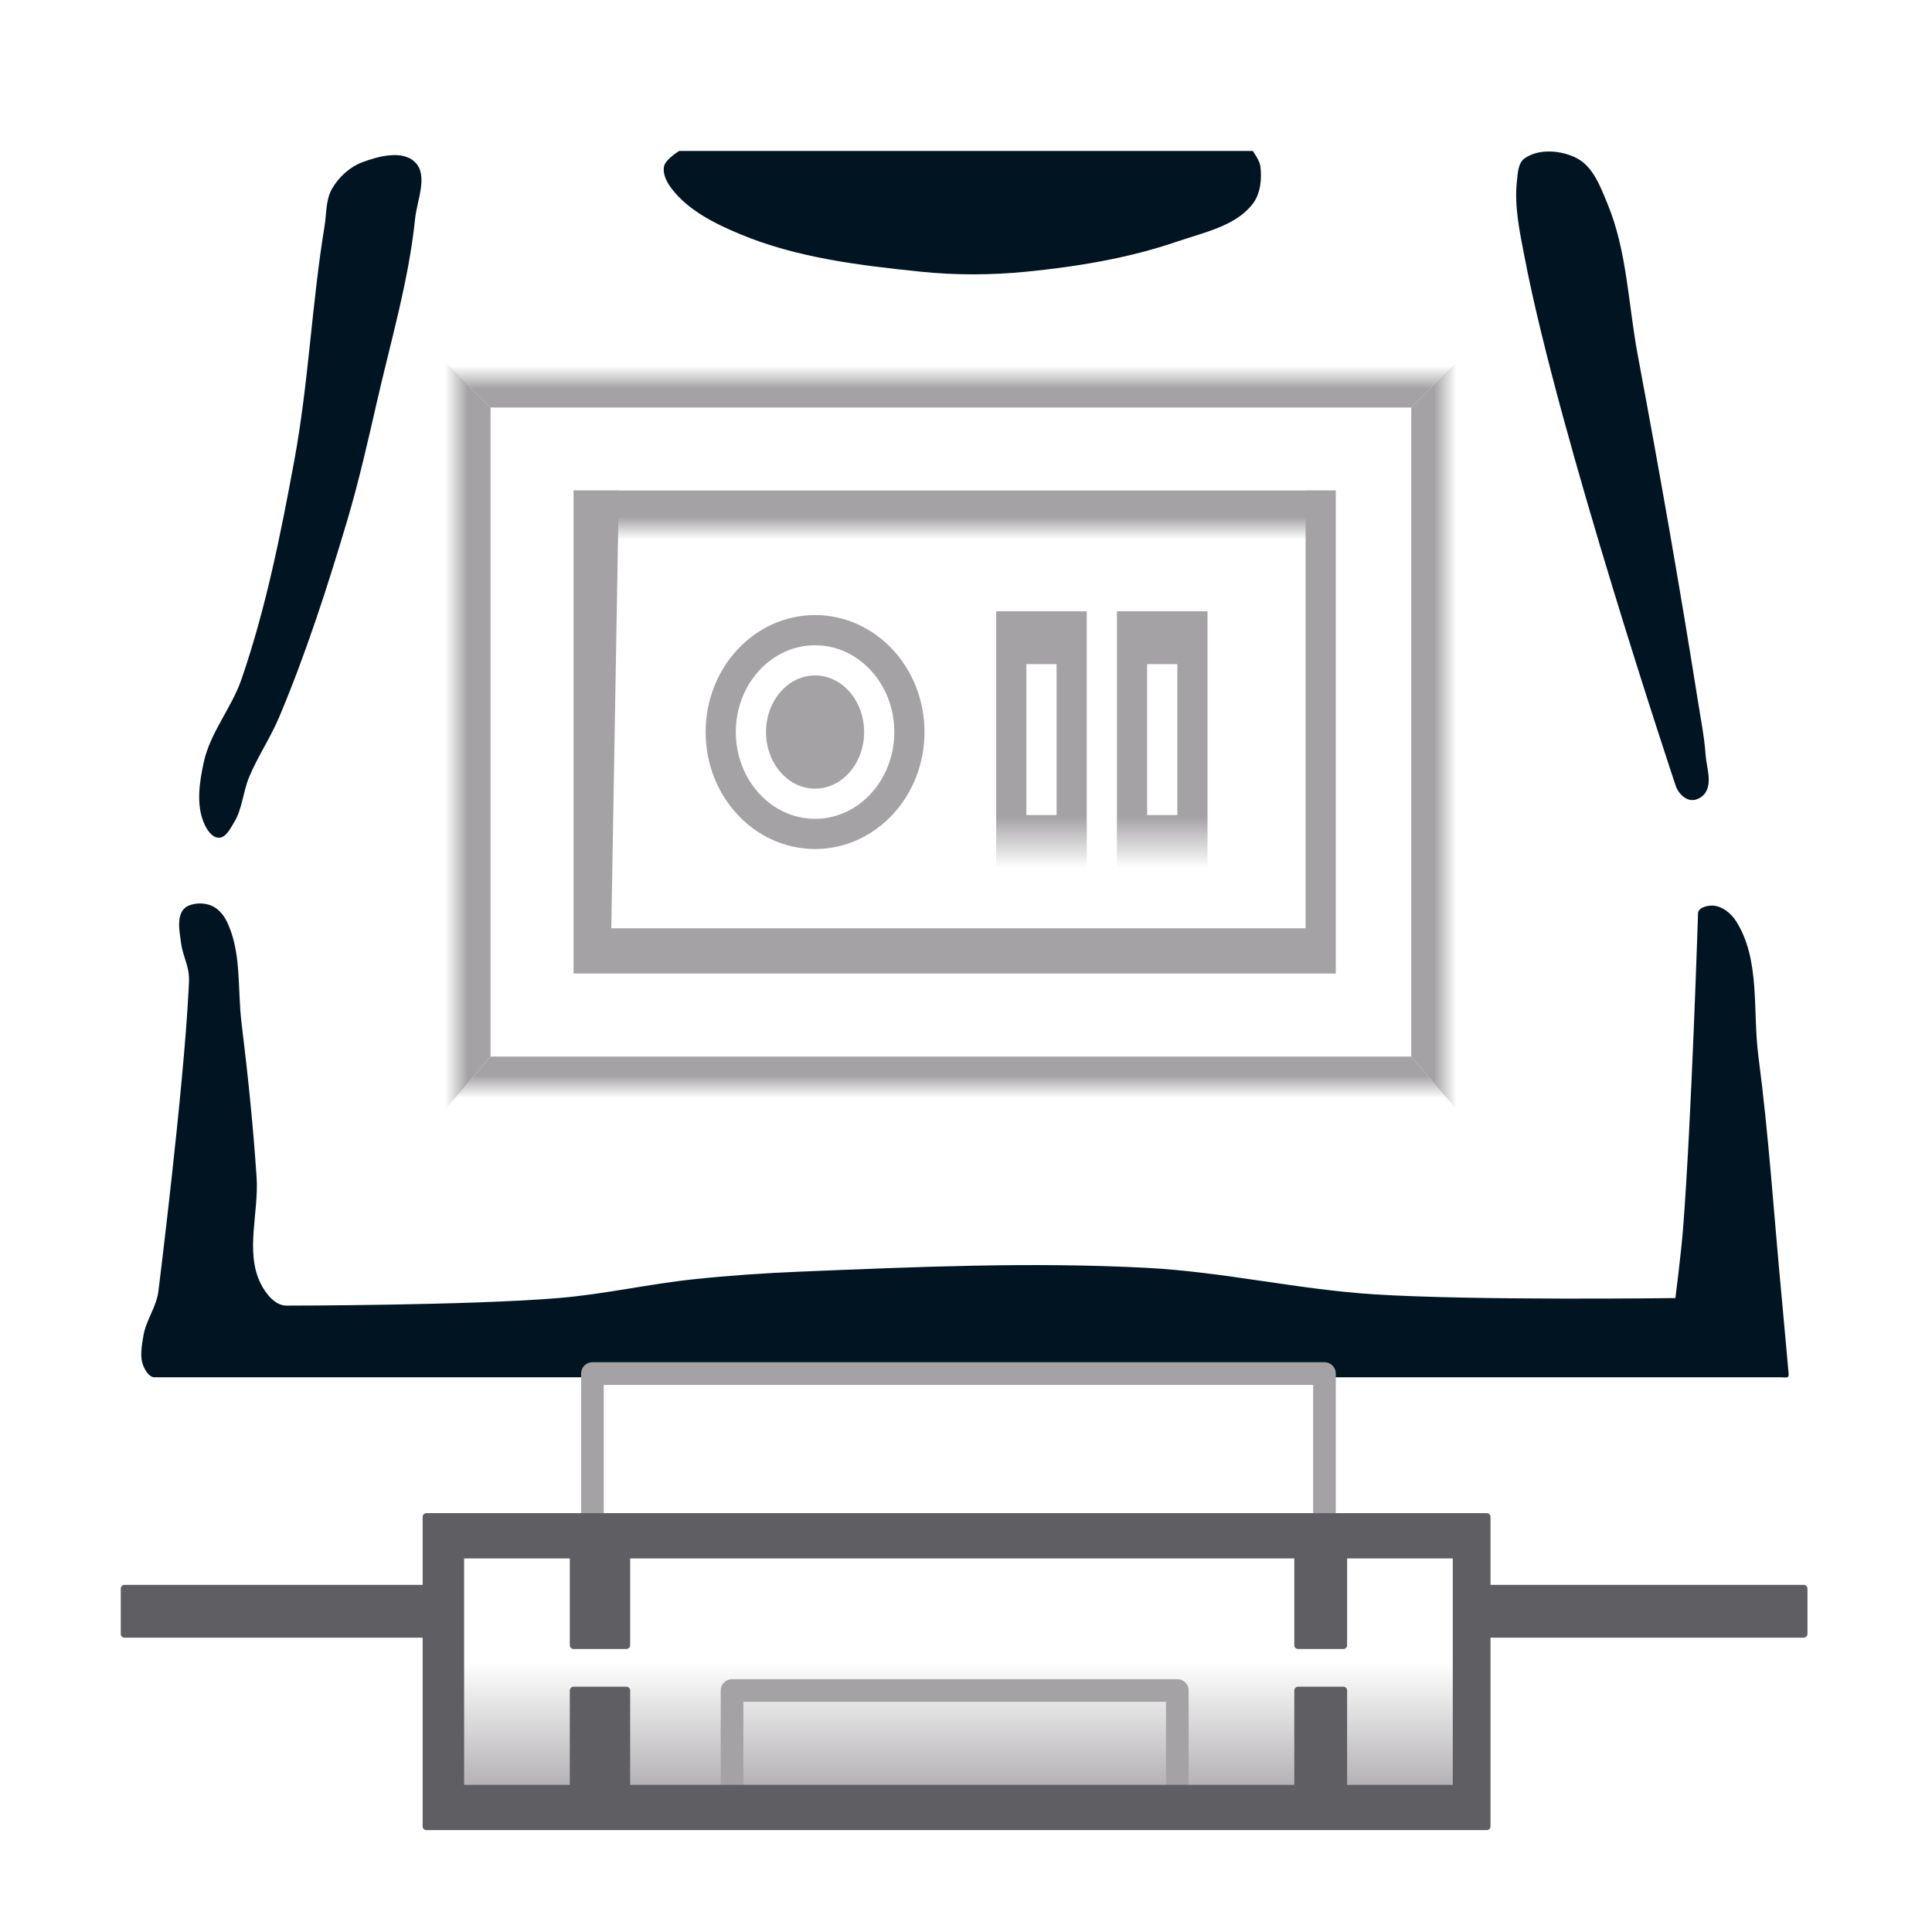 <?xml version="1.0" encoding="UTF-8" standalone="no"?>
<!-- Created with Inkscape (http://www.inkscape.org/) -->

<svg
   width="512"
   height="512"
   viewBox="0 0 512 512"
   version="1.1"
   id="svg1"
   xml:space="preserve"
   inkscape:version="1.3.2 (091e20ef0f, 2023-11-25)"
   sodipodi:docname="Torso Back Stormtrooper.svg"
   xmlns:inkscape="http://www.inkscape.org/namespaces/inkscape"
   xmlns:sodipodi="http://sodipodi.sourceforge.net/DTD/sodipodi-0.dtd"
   xmlns:xlink="http://www.w3.org/1999/xlink"
   xmlns="http://www.w3.org/2000/svg"
   xmlns:svg="http://www.w3.org/2000/svg"><sodipodi:namedview
     id="namedview1"
     pagecolor="#ffffff"
     bordercolor="#000000"
     borderopacity="0.25"
     inkscape:showpageshadow="2"
     inkscape:pageopacity="0.0"
     inkscape:pagecheckerboard="0"
     inkscape:deskcolor="#d1d1d1"
     inkscape:document-units="px"
     inkscape:zoom="16"
     inkscape:cx="136.21875"
     inkscape:cy="100.96875"
     inkscape:window-width="1920"
     inkscape:window-height="980"
     inkscape:window-x="1920"
     inkscape:window-y="0"
     inkscape:window-maximized="1"
     inkscape:current-layer="layer1"
     showguides="false" /><defs
     id="defs1"><linearGradient
       id="linearGradient30"
       inkscape:collect="always"><stop
         style="stop-color:#a5a2a5;stop-opacity:1;"
         offset="0.8"
         id="stop30" /><stop
         style="stop-color:#a5a2a5;stop-opacity:0;"
         offset="1"
         id="stop31" /></linearGradient><linearGradient
       id="linearGradient23"
       inkscape:collect="always"><stop
         style="stop-color:#a5a2a5;stop-opacity:1;"
         offset="0.5"
         id="stop22" /><stop
         style="stop-color:#a5a2a5;stop-opacity:0;"
         offset="1"
         id="stop23" /></linearGradient><linearGradient
       id="linearGradient21"
       inkscape:collect="always"><stop
         style="stop-color:#a5a2a5;stop-opacity:1;"
         offset="0.5"
         id="stop20" /><stop
         style="stop-color:#a5a2a5;stop-opacity:0;"
         offset="1"
         id="stop21" /></linearGradient><linearGradient
       id="linearGradient19"
       inkscape:collect="always"><stop
         style="stop-color:#a5a2a5;stop-opacity:1;"
         offset="0.5"
         id="stop18" /><stop
         style="stop-color:#a5a2a5;stop-opacity:0;"
         offset="1"
         id="stop19" /></linearGradient><linearGradient
       id="linearGradient17"
       inkscape:collect="always"><stop
         style="stop-color:#a5a2a5;stop-opacity:1;"
         offset="0.5"
         id="stop16" /><stop
         style="stop-color:#a5a2a5;stop-opacity:0;"
         offset="1"
         id="stop17" /></linearGradient><linearGradient
       id="linearGradient9"
       inkscape:collect="always"><stop
         style="stop-color:#a5a2a5;stop-opacity:1;"
         offset="0.5"
         id="stop9" /><stop
         style="stop-color:#a5a2a5;stop-opacity:0;"
         offset="1"
         id="stop10" /></linearGradient><linearGradient
       id="linearGradient6"
       inkscape:collect="always"><stop
         style="stop-color:#a5a2a5;stop-opacity:1;"
         offset="0"
         id="stop6" /><stop
         style="stop-color:#ffffff;stop-opacity:1;"
         offset="0.536"
         id="stop7" /></linearGradient><linearGradient
       inkscape:collect="always"
       xlink:href="#linearGradient6"
       id="linearGradient7"
       x1="254.256"
       y1="479.915"
       x2="254.256"
       y2="406.388"
       gradientUnits="userSpaceOnUse" /><linearGradient
       inkscape:collect="always"
       xlink:href="#linearGradient23"
       id="linearGradient10"
       x1="374"
       y1="195"
       x2="386"
       y2="195"
       gradientUnits="userSpaceOnUse" /><linearGradient
       inkscape:collect="always"
       xlink:href="#linearGradient19"
       id="linearGradient11"
       gradientUnits="userSpaceOnUse"
       x1="374"
       y1="195"
       x2="386"
       y2="195"
       gradientTransform="matrix(-1,0,0,1,504,0)" /><linearGradient
       inkscape:collect="always"
       xlink:href="#linearGradient9"
       id="linearGradient12"
       gradientUnits="userSpaceOnUse"
       x1="374"
       y1="195"
       x2="386"
       y2="195"
       gradientTransform="rotate(-90,287,196)" /><linearGradient
       inkscape:collect="always"
       xlink:href="#linearGradient21"
       id="linearGradient13"
       gradientUnits="userSpaceOnUse"
       gradientTransform="matrix(0,1,1,0,91,-95)"
       x1="374"
       y1="195"
       x2="386"
       y2="195" /><linearGradient
       inkscape:collect="always"
       xlink:href="#linearGradient17"
       id="linearGradient16"
       gradientUnits="userSpaceOnUse"
       gradientTransform="matrix(0,1,1,0,91,-243)"
       x1="374"
       y1="195"
       x2="386"
       y2="195" /><linearGradient
       inkscape:collect="always"
       xlink:href="#linearGradient30"
       id="linearGradient32"
       gradientUnits="userSpaceOnUse"
       gradientTransform="rotate(90,292,212)"
       x1="242"
       y1="196"
       x2="310"
       y2="196" /><linearGradient
       inkscape:collect="always"
       xlink:href="#linearGradient30"
       id="linearGradient33"
       gradientUnits="userSpaceOnUse"
       gradientTransform="rotate(90,276,196)"
       x1="242"
       y1="196"
       x2="310"
       y2="196" /></defs><g
     inkscape:label="Layer 1"
     inkscape:groupmode="layer"
     id="layer1"><rect
       style="display:inline;fill:#ffffff;fill-opacity:1;stroke:none;stroke-width:8.26"
       id="rect2"
       width="512"
       height="512"
       x="0"
       y="0" /><path
       style="display:inline;fill:#001421;fill-opacity:1;stroke:none;stroke-width:1px;stroke-linecap:butt;stroke-linejoin:miter;stroke-opacity:1"
       d="m 180,40 h 152 c 0,0 1.802,2.522 2,4 0.451,3.369 0.063,7.299 -2,10 -4.524,5.923 -12.95,7.581 -20,10 -12.861,4.413 -26.469,6.66 -40,8 -9.288,0.92 -18.716,0.957 -28,0 -16.257,-1.675 -32.926,-3.685 -48,-10 -6.651,-2.786 -13.623,-6.269 -18,-12 -1.28,-1.675 -2.484,-3.948 -2,-6 0.433,-1.835 4,-4 4,-4 z"
       id="path20264"
       sodipodi:nodetypes="ccaaaaaaaac" /><path
       style="fill:#001421;fill-opacity:1;stroke:none"
       d="m 110,43 c -3.3,-3.3 -9.632,-1.641 -14,0 -3.317,1.246 -6.225,3.933 -8,7 -1.703,2.942 -1.449,6.646 -2,10 -3.379,20.562 -4.216,41.508 -8,62 -3.611,19.558 -7.523,39.196 -14,58 -2.624,7.616 -8.295,14.127 -10,22 -1.129,5.212 -2.041,11.073 0,16 0.722,1.742 2.114,4 4,4 1.886,0 3.009,-2.396 4,-4 2.217,-3.587 2.386,-8.105 4,-12 2.282,-5.509 5.686,-10.504 8,-16 7.117,-16.906 12.771,-34.419 18,-52 3.135,-10.539 5.545,-21.283 8,-32 3.649,-15.931 8.325,-31.743 10,-48 0.513,-4.974 3.536,-11.464 0,-15 z"
       id="path1"
       sodipodi:nodetypes="aaaaaaaaaaaaaaaa" /><path
       style="fill:#001421;fill-opacity:1;stroke:none"
       d="m 404,42 c 3.786,-2.729 9.886,-2.202 14,0 4.239,2.268 6.16,7.559 8,12 5.203,12.562 5.502,26.634 8,40 5.719,30.597 11.132,61.256 16,92 0.737,4.656 1.666,9.298 2,14 0.236,3.325 1.752,7.165 0,10 -0.784,1.268 -2.529,2.239 -4,2 -1.861,-0.302 -3.482,-2.187 -4,-4 0,0 -30.882,-92.33 -40,-140 -1.259,-6.581 -2.742,-13.341 -2,-20 0.234,-2.095 0.29,-4.767 2,-6 z"
       id="path2"
       sodipodi:nodetypes="aaaaaaaasaaa" /><path
       style="display:inline;fill:#001421;fill-opacity:1;stroke:none"
       d="m 48,250 c -0.326,-2.647 -1.02,-5.536 0,-8 0.361,-0.871 1.129,-1.639 2,-2 1.848,-0.765 4.152,-0.765 6,0 1.742,0.722 3.152,2.316 4,4 4.09,8.127 2.891,17.97 4,27 1.673,13.629 3.088,27.299 4,41 0.62,9.319 -3.053,19.586 1,28 1.334,2.769 3.928,6.085 7,6 0,0 48.073,-0.012 72,-2 12.074,-1.003 23.951,-3.734 36,-5 9.306,-0.978 18.651,-1.616 28,-2 30.643,-1.26 61.374,-2.614 92,-1 20.108,1.059 39.906,5.706 60,7 26.614,1.714 80,1 80,1 0,0 1.523,-11.982 2,-18 2.216,-27.944 4,-84 4,-84 0.071,-1.489 2.512,-2.093 4,-2 2.399,0.149 4.695,1.981 6,4 6.606,10.216 4.413,23.938 6,36 2.708,20.586 4.06,41.328 6,62 0.688,7.331 2,22 2,22 0.124,1.369 -0.626,1 -2,1 H 41 c -1.414,0 -2.459,-1.693 -3,-3 -1.02,-2.464 -0.427,-5.368 0,-8 0.675,-4.162 3.58,-7.805 4,-12 0,0 6.665,-53.234 8,-80 0.066,-1.332 0.163,-2.677 0,-4 -0.336,-2.728 -1.664,-5.272 -2,-8 z"
       id="path3"
       sodipodi:nodetypes="aaaaaaaasaaaaacasaaaasssaasaaa" /><path
       style="fill:none;fill-opacity:1;stroke:#a5a2a5;stroke-width:6;stroke-linejoin:round;stroke-dasharray:none;stroke-opacity:1"
       d="M 351,408 V 364 H 157 v 44"
       id="path4"
       sodipodi:nodetypes="cccc" /><rect
       style="fill:url(#linearGradient7);fill-opacity:1;stroke:none;stroke-width:1.996;stroke-linejoin:round;stroke-dasharray:none;stroke-opacity:1"
       id="rect6"
       width="272"
       height="74"
       x="118"
       y="406" /><path
       style="fill:none;fill-opacity:1;stroke:#a5a2a5;stroke-width:6;stroke-linejoin:round;stroke-dasharray:none;stroke-opacity:1"
       d="m 194,480 v -32 h 118 v 32"
       id="path7"
       sodipodi:nodetypes="cccc" /><path
       id="path5"
       style="display:inline;fill:#5f5f63;fill-opacity:1;stroke:#5f5f63;stroke-width:2;stroke-linejoin:round;stroke-dasharray:none;stroke-opacity:1"
       d="m 113,402 v 19 H 33 v 12 h 80 v 51 h 281 v -51 h 84 v -12 h -84 v -19 z m 9,10 h 30 v 24 h 14 v -24 h 178 v 24 h 12 v -24 h 30 v 62 h -30 v -26 h -12 v 26 H 166 v -26 h -14 v 26 h -30 z"
       sodipodi:nodetypes="cccccccccccccccccccccccccccccccccc" /><path
       style="fill:url(#linearGradient10);stroke:none;stroke-width:1.996;stroke-linejoin:round;stroke-dasharray:none;stroke-opacity:1"
       d="M 386,294 374,280 V 108 l 12,-12 z"
       id="path8"
       sodipodi:nodetypes="ccccc" /><path
       style="fill:url(#linearGradient11);fill-opacity:1;stroke:none;stroke-width:1.996;stroke-linejoin:round;stroke-dasharray:none;stroke-opacity:1"
       d="m 118,294 12,-14 V 108 L 118,96 Z"
       id="path10"
       sodipodi:nodetypes="ccccc" /><path
       style="fill:url(#linearGradient12);fill-opacity:1;stroke:none;stroke-width:1.996;stroke-linejoin:round;stroke-dasharray:none;stroke-opacity:1"
       d="m 386,96 -12,12 H 130 L 118,96 Z"
       id="path11"
       sodipodi:nodetypes="ccccc" /><path
       style="fill:url(#linearGradient13);fill-opacity:1;stroke:none;stroke-width:1.996;stroke-linejoin:round;stroke-dasharray:none;stroke-opacity:1"
       d="M 386,294 374,280 H 130 l -12,14 z"
       id="path12"
       sodipodi:nodetypes="ccccc" /><ellipse
       style="fill:none;fill-opacity:1;stroke:#a5a2a5;stroke-width:8;stroke-linejoin:round;stroke-dasharray:none;stroke-opacity:1"
       id="path14"
       cx="216"
       cy="194"
       rx="25"
       ry="27" /><ellipse
       style="fill:#a5a2a5;fill-opacity:1;stroke:none;stroke-width:4.3;stroke-linejoin:round;stroke-dasharray:none;stroke-opacity:1"
       id="ellipse14"
       cx="216"
       cy="194"
       rx="13"
       ry="15" /><path
       style="fill:#a5a2a5;fill-opacity:1;stroke:none;stroke-width:8;stroke-linejoin:round;stroke-dasharray:none;stroke-opacity:1"
       d="M 152,258 V 130 h 12 l -2,116 H 346 V 130 h 8 v 128 z"
       id="path15"
       sodipodi:nodetypes="ccccccccc" /><path
       style="fill:url(#linearGradient16);fill-opacity:1;stroke:none;stroke-width:1.996;stroke-linejoin:round;stroke-dasharray:none;stroke-opacity:1"
       d="m 346,146 8,-16 H 152 l 12,16 z"
       id="path16"
       sodipodi:nodetypes="ccccc" /><path
       id="path31"
       style="fill:url(#linearGradient32);stroke:none;stroke-width:8;stroke-linejoin:round;stroke-dasharray:none;stroke-opacity:1"
       d="m 320,230 v -54 -14 h -24 v 14 54 z m -8,-14 h -8 v -40 h 8 z"
       sodipodi:nodetypes="cccccccccccc" /><path
       id="path33"
       style="fill:url(#linearGradient33);stroke:none;stroke-width:8;stroke-linejoin:round;stroke-dasharray:none;stroke-opacity:1"
       d="m 288,230 v -54 -14 h -24 v 14 54 z m -8,-14 h -8 v -40 h 8 z"
       sodipodi:nodetypes="cccccccccccc" /></g></svg>
